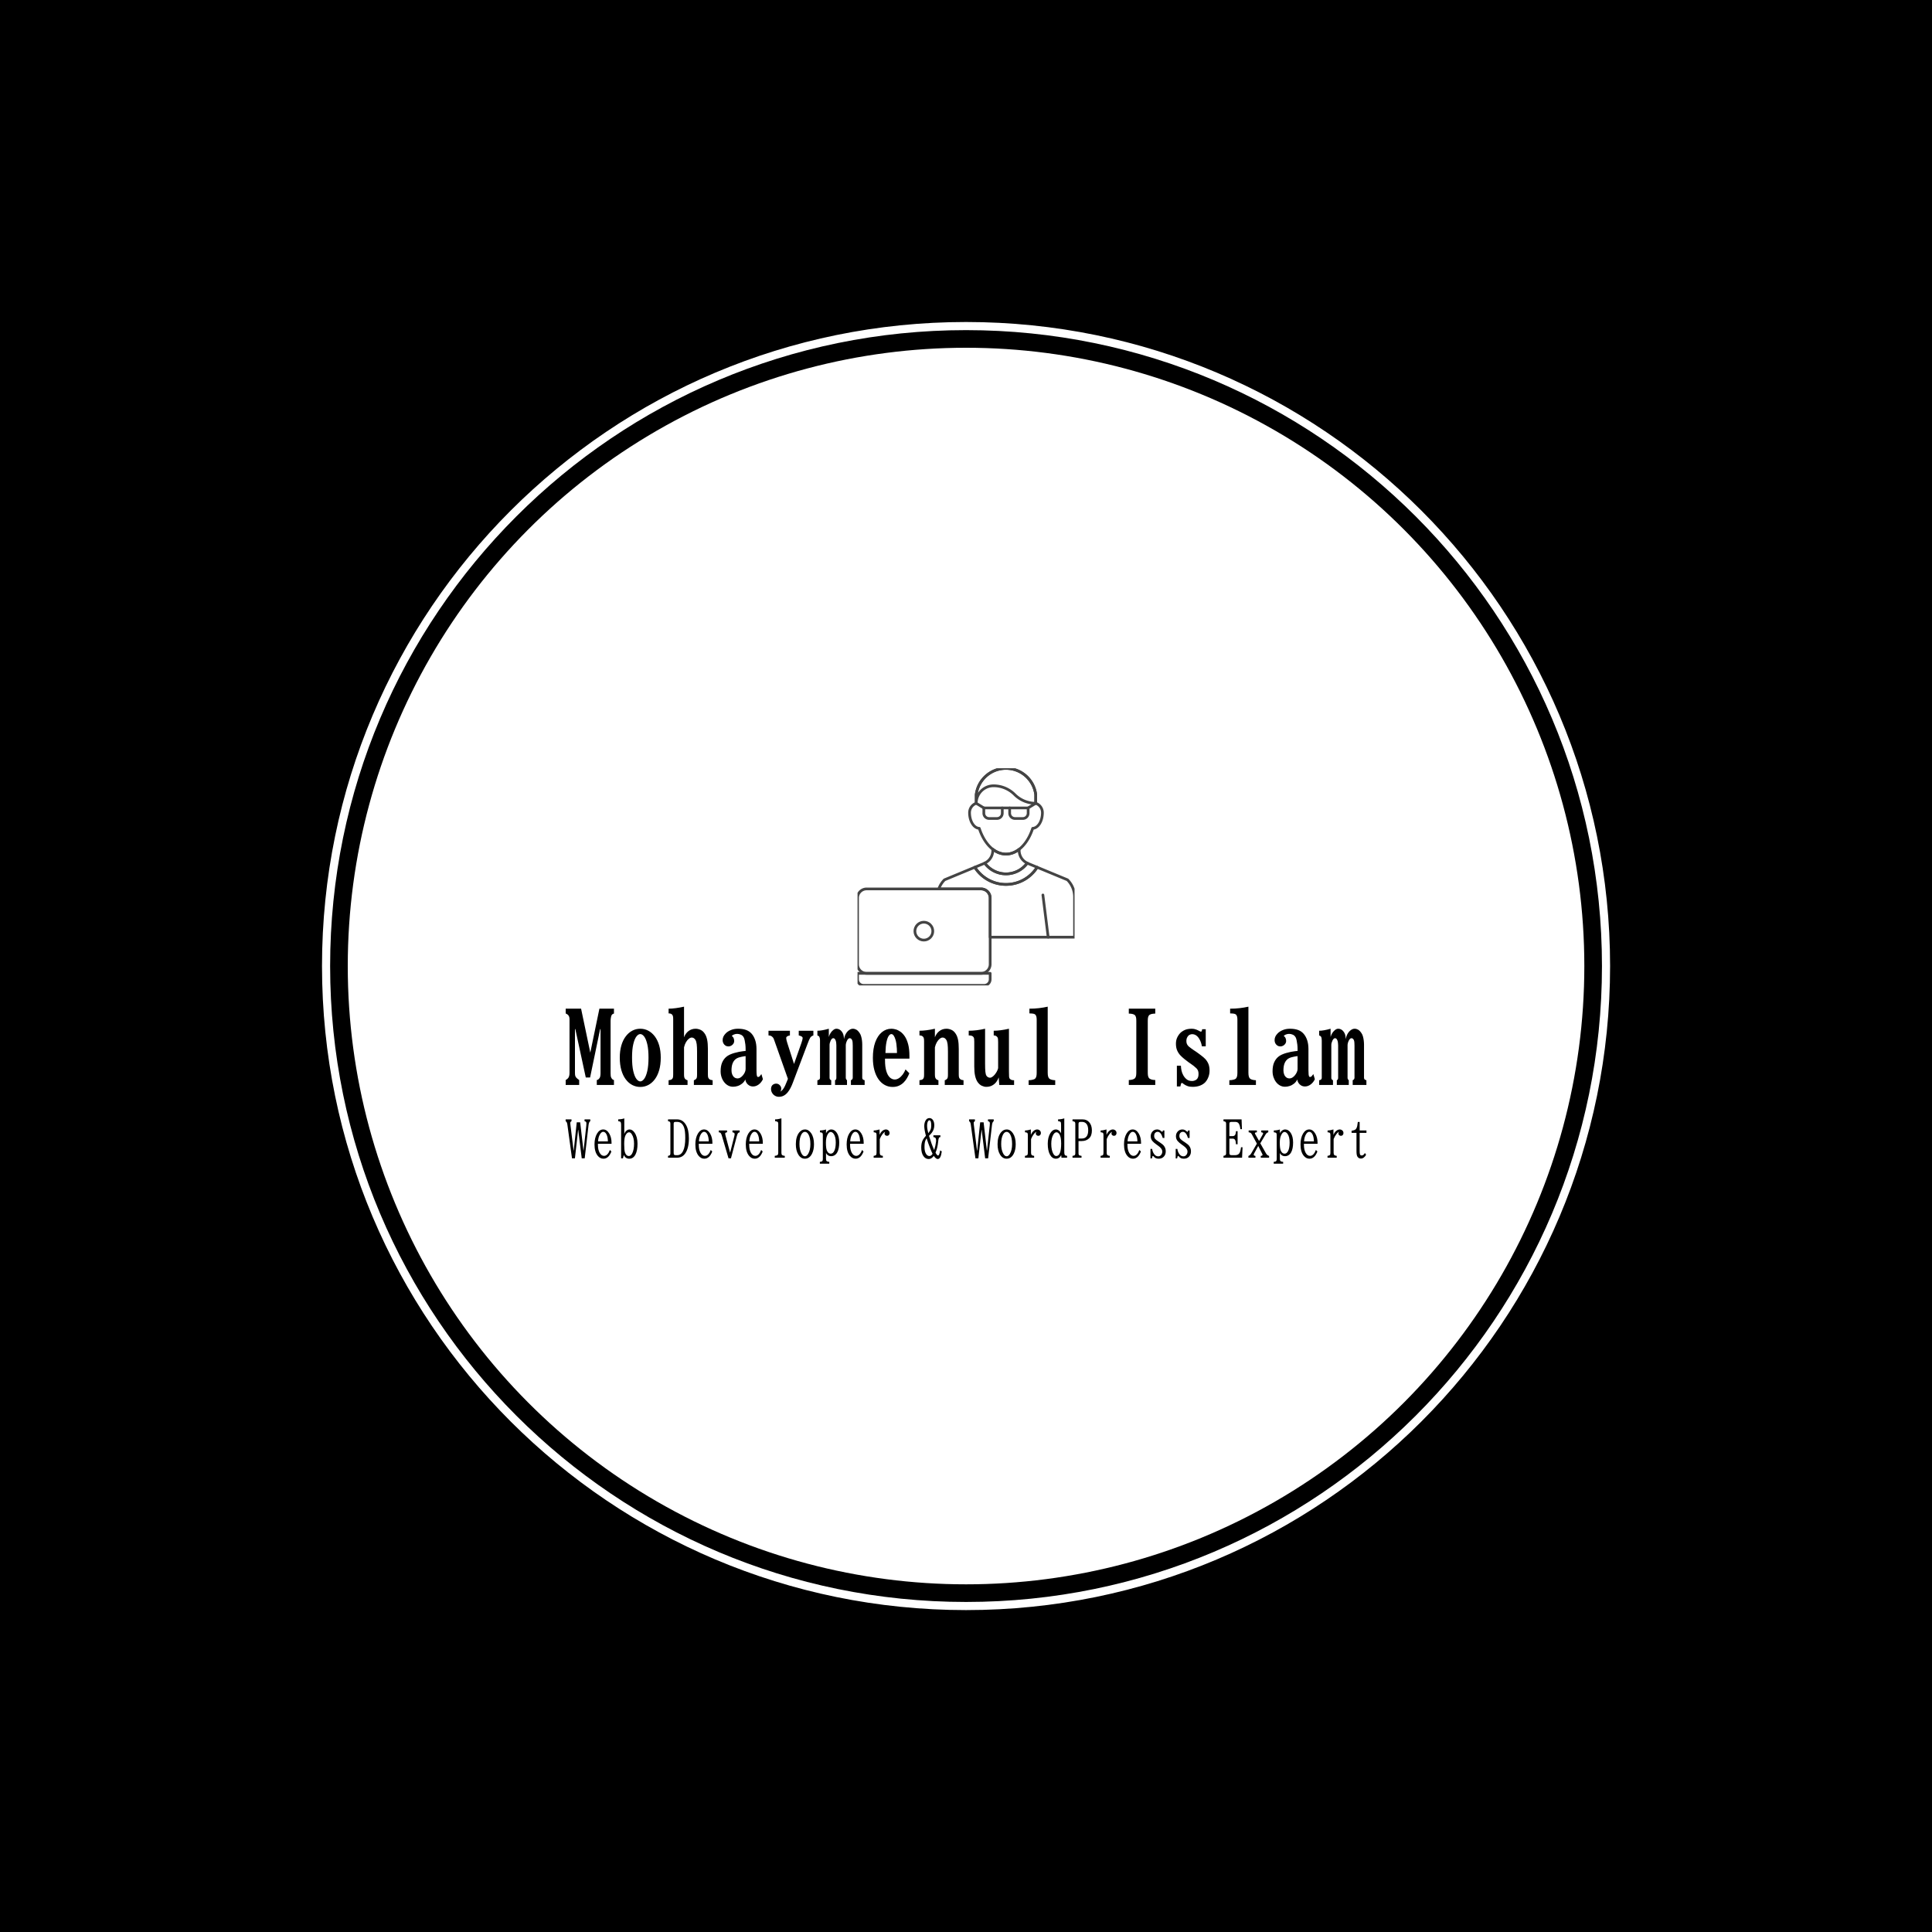 <svg xmlns="http://www.w3.org/2000/svg" version="1.1" xmlns:xlink="http://www.w3.org/1999/xlink" xmlns:svgjs="http://svgjs.dev/svgjs" width="1500" height="1500" viewBox="0 0 1500 1500"><rect width="1500" height="1500" fill="#000000"></rect><g transform="matrix(0.667,0,0,0.667,249.784,249.784)"><svg viewBox="0 0 343 343" data-background-color="#444444" preserveAspectRatio="xMidYMid meet" height="1500" width="1500" xmlns="http://www.w3.org/2000/svg" xmlns:xlink="http://www.w3.org/1999/xlink"><g id="tight-bounds" transform="matrix(1,0,0,1,0.074,0.074)"><svg viewBox="0 0 342.852 342.852" height="342.852" width="342.852"><g><svg></svg></g><g><svg viewBox="0 0 342.852 342.852" height="342.852" width="342.852"><g><path d="M0 171.426c0-94.676 76.75-171.426 171.426-171.426 94.676 0 171.426 76.75 171.426 171.426 0 94.676-76.75 171.426-171.426 171.426-94.676 0-171.426-76.75-171.426-171.426zM171.426 340.688c93.481 0 169.262-75.781 169.262-169.262 0-93.481-75.781-169.262-169.262-169.263-93.481 0-169.262 75.781-169.263 169.263 0 93.481 75.781 169.262 169.263 169.262z" data-fill-palette-color="tertiary" fill="#ffffff" stroke="transparent"></path><ellipse rx="164.569" ry="164.569" cx="171.426" cy="171.426" fill="#ffffff" stroke="transparent" stroke-width="0" fill-opacity="1" data-fill-palette-color="tertiary"></ellipse></g><g transform="matrix(1,0,0,1,64.847,118.814)"><svg viewBox="0 0 213.158 105.223" height="105.223" width="213.158"><g><svg viewBox="0 0 213.158 105.223" height="105.223" width="213.158"><g><svg viewBox="0 0 213.158 105.223" height="105.223" width="213.158"><g transform="matrix(1,0,0,1,0,63.426)"><svg viewBox="0 0 213.158 41.797" height="41.797" width="213.158"><g id="textblocktransform"><svg viewBox="0 0 213.158 41.797" height="41.797" width="213.158" id="textblock"><g><svg viewBox="0 0 213.158 23.989" height="23.989" width="213.158"><g transform="matrix(1,0,0,1,0,0)"><svg width="213.158" viewBox="0.34 -38.99 398.91 44.9" height="23.989" data-palette-color="#444444"><path d="M0.34-35.6L0.34-37.99 8.01-37.99 12.6-16.09 17.14-37.99 24.39-37.99 24.39-35.55Q24.07-35.52 23.71-35.28 23.34-35.03 23.19-34.69L23.19-34.69Q22.97-34.23 22.84-33.41 22.71-32.59 22.71-31.81L22.71-31.81 22.71-5.81Q22.71-5.03 22.78-4.49 22.85-3.96 23.1-3.49L23.1-3.49Q23.41-2.98 23.74-2.73 24.07-2.49 24.39-2.44L24.39-2.44 24.39 0 15.84 0 15.84-2.44Q16.24-2.49 16.55-2.72 16.87-2.95 17.26-3.49L17.26-3.49Q17.48-3.83 17.59-4.47 17.7-5.1 17.7-5.81L17.7-5.81 17.7-27.81 17.5-27.81 12.5-3.71 10.35-3.71 5.15-27.81 4.96-27.81 4.96-6.05Q4.96-5 5.11-4.54 5.27-4.08 5.59-3.66L5.59-3.66Q5.86-3.34 6.26-3.03 6.67-2.71 7.06-2.44L7.06-2.44 7.06 0 0.34 0 0.34-2.44Q0.81-2.69 1.11-2.95 1.42-3.22 1.66-3.54L1.66-3.54Q1.93-3.96 2.09-4.55 2.25-5.15 2.25-6.05L2.25-6.05 2.25-32.69Q2.25-33.37 2.11-33.83 1.98-34.28 1.71-34.64L1.71-34.64Q1.51-34.91 1.14-35.18 0.76-35.45 0.34-35.6L0.34-35.6ZM37.5-28L37.5-28Q39.62-28 41.48-27.03 43.33-26.05 44.74-24.19 46.14-22.34 46.92-19.67 47.7-16.99 47.7-13.6L47.7-13.6Q47.7-10.08 46.92-7.37 46.14-4.66 44.74-2.8 43.33-0.93 41.48 0.04 39.62 1 37.5 1L37.5 1Q35.37 1 33.52 0.04 31.66-0.93 30.26-2.8 28.85-4.66 28.07-7.37 27.29-10.08 27.29-13.6L27.29-13.6Q27.29-16.99 28.07-19.67 28.85-22.34 30.26-24.19 31.66-26.05 33.52-27.03 35.37-28 37.5-28ZM37.5-25.34L37.5-25.34Q36.5-25.34 35.56-24.11 34.62-22.88 34.01-20.29 33.4-17.7 33.4-13.65L33.4-13.65Q33.4-9.52 34.01-6.9 34.62-4.27 35.56-3.02 36.5-1.76 37.5-1.76L37.5-1.76Q38.5-1.76 39.44-3.02 40.38-4.27 40.99-6.9 41.6-9.52 41.6-13.65L41.6-13.65Q41.6-17.7 40.99-20.29 40.38-22.88 39.44-24.11 38.5-25.34 37.5-25.34ZM59.3-38.99L59.3-23.75Q60.05-25.73 61.57-26.87 63.08-28 65.08-28L65.08-28Q66.25-28 67.51-27.45 68.77-26.9 69.7-25.44L69.7-25.44Q70.45-24.29 70.82-22.5 71.19-20.7 71.19-17.94L71.19-17.94 71.19-5.25Q71.19-4.2 71.32-3.77 71.45-3.34 71.8-3L71.8-3Q72.09-2.69 72.55-2.54 73.02-2.39 73.55-2.34L73.55-2.34 73.55 0 64.2 0 64.2-2.34Q64.5-2.42 64.73-2.54 64.96-2.66 65.3-3L65.3-3Q65.6-3.3 65.69-3.77 65.79-4.25 65.79-5.3L65.79-5.3 65.79-16.6Q65.79-18.92 65.61-20.34 65.42-21.75 64.94-22.51L64.94-22.51Q64.2-23.61 63.15-23.61L63.15-23.61Q62.45-23.61 61.68-23 60.91-22.39 60.27-21.3 59.64-20.21 59.3-18.75L59.3-18.75 59.3-5.3Q59.3-4.22 59.44-3.76 59.59-3.3 59.83-3L59.83-3Q60.03-2.78 60.35-2.6 60.66-2.42 61.05-2.34L61.05-2.34 61.05 0 51.61 0 51.61-2.34Q52.17-2.39 52.62-2.53 53.07-2.66 53.39-3L53.39-3Q53.66-3.27 53.78-3.74 53.9-4.2 53.9-5.35L53.9-5.35 53.9-32.91Q53.9-33.89 53.74-34.35 53.58-34.81 53.39-35.01L53.39-35.01Q53.07-35.35 52.66-35.5 52.24-35.64 51.61-35.64L51.61-35.64 51.61-37.99Q53.19-37.99 55.21-38.26 57.22-38.53 59.3-38.99L59.3-38.99ZM86.2-28L86.2-28Q88.44-28 90.13-27.42 91.81-26.83 92.94-25.56L92.94-25.56Q94.08-24.29 94.74-22.35 95.4-20.41 95.4-17.8L95.4-17.8 95.4-7.35Q95.4-5.96 95.49-5.22 95.57-4.49 95.74-4.22 95.92-3.96 96.18-3.96L96.18-3.96Q96.65-3.96 97-4.32 97.36-4.69 97.84-5.4L97.84-5.4 98.6-2.86Q97.84-1.22 96.5-0.23 95.16 0.76 93.69 0.76L93.69 0.76Q92.62 0.76 91.79 0.28 90.96-0.2 90.45-0.99 89.93-1.78 89.84-2.71L89.84-2.71Q89.23-1.46 88.22-0.66 87.22 0.15 86.06 0.52 84.9 0.9 83.73 0.9L83.73 0.9Q82.41 0.9 81.29 0.31 80.17-0.29 79.33-1.35 78.48-2.42 78.01-3.81 77.53-5.2 77.53-6.81L77.53-6.81Q77.53-9.42 78.28-11.15 79.02-12.87 80.34-13.99L80.34-13.99Q81.07-14.62 82.12-15.1 83.17-15.58 84.36-15.92 85.54-16.26 86.66-16.48 87.79-16.7 88.64-16.8L88.64-16.8 89.98-16.94 89.98-17.94Q89.98-19.04 89.85-20.17 89.71-21.29 89.52-22.2 89.32-23.12 89.1-23.56L89.1-23.56Q88.57-24.61 87.65-25.02 86.74-25.44 85.78-25.44L85.78-25.44Q84.95-25.44 84.17-25.13 83.39-24.83 83.1-24.34L83.1-24.34Q83.71-24.02 84-23.33 84.29-22.63 84.29-21.85L84.29-21.85Q84.29-21.14 83.88-20.53 83.46-19.92 82.81-19.56 82.15-19.19 81.44-19.19L81.44-19.19Q80.58-19.19 79.92-19.62 79.26-20.04 78.9-20.75 78.53-21.46 78.53-22.24L78.53-22.24Q78.53-23.27 78.91-24.07 79.29-24.88 80.05-25.66L80.05-25.66Q80.97-26.64 82.59-27.32 84.2-28 86.2-28ZM89.98-14.36L89.2-14.26Q88.1-14.09 86.86-13.75 85.61-13.4 84.83-12.7L84.83-12.7Q83.9-11.87 83.43-10.55 82.95-9.23 82.95-7.2L82.95-7.2Q82.95-6.15 83.29-5.25 83.64-4.35 84.32-3.8 85-3.25 86.05-3.25L86.05-3.25Q86.71-3.25 87.39-3.67 88.08-4.1 88.66-4.81 89.25-5.52 89.62-6.35 89.98-7.18 89.98-7.96L89.98-7.96 89.98-14.36ZM101.38-24.66L101.38-27 112.05-27 112.05-24.66Q111.71-24.63 111.38-24.51 111.05-24.39 110.78-24.24L110.78-24.24Q110.49-24.07 110.34-23.86 110.2-23.66 110.2-23.34L110.2-23.34Q110.2-22.95 110.34-22.34 110.49-21.73 110.73-20.95L110.73-20.95 114.1-10.45 117.79-20.95Q118.06-21.73 118.23-22.38 118.4-23.02 118.4-23.34L118.4-23.34Q118.4-23.61 118.23-23.83 118.06-24.05 117.79-24.19L117.79-24.19Q117.57-24.34 117.19-24.46 116.81-24.58 116.45-24.66L116.45-24.66 116.45-27 123.74-27 123.74-24.66Q122.72-24.34 122.18-23.56L122.18-23.56Q121.89-23.07 121.54-22.28 121.18-21.48 120.74-20.24L120.74-20.24 113.54-1.2Q113.03 0.2 112.37 1.48 111.71 2.76 110.88 3.76 110.05 4.76 108.99 5.33 107.92 5.91 106.58 5.91L106.58 5.91Q105.51 5.91 104.64 5.41 103.77 4.91 103.25 4.08 102.72 3.25 102.65 2.25L102.65 2.25Q102.6 1.76 102.75 1.17 102.9 0.59 103.19 0.24L103.19 0.24Q103.53-0.17 104.08-0.42 104.63-0.66 105.19-0.66L105.19-0.66Q105.97-0.66 106.53-0.28 107.09 0.1 107.41 0.65 107.73 1.2 107.73 1.71L107.73 1.71Q107.73 2.22 107.63 2.61 107.53 3 107.24 3.3L107.24 3.3Q107.92 3.1 108.77 1.92 109.61 0.73 110.59-1.86L110.59-1.86 111.05-3.05 104.38-21.9Q104.14-22.68 103.92-23.13 103.7-23.58 103.29-23.95L103.29-23.95Q102.9-24.32 102.49-24.48 102.09-24.63 101.38-24.66L101.38-24.66ZM131.43-28L131.43-23.9Q131.73-25.02 132.35-25.95 132.97-26.88 133.74-27.44 134.51-28 135.24-28L135.24-28Q136-28 136.62-27.67 137.24-27.34 137.63-26.9L137.63-26.9Q138.27-26.22 138.61-25.28 138.95-24.34 138.98-22.8L138.98-22.8Q139.27-24.44 139.98-25.6 140.69-26.76 141.6-27.38 142.52-28 143.4-28L143.4-28Q144.3-28 145.13-27.54 145.96-27.08 146.79-25.85L146.79-25.85Q147.25-25.2 147.53-24.23 147.81-23.27 147.95-22.19 148.08-21.12 148.08-20.09L148.08-20.09 148.08-3.59Q148.08-3.05 148.38-2.76L148.38-2.76Q148.55-2.59 148.77-2.5 148.99-2.42 149.28-2.34L149.28-2.34 149.28 0 142.44 0 142.44-2.34Q142.98-2.59 143.13-2.86L143.13-2.86Q143.22-3 143.29-3.19 143.35-3.37 143.35-3.59L143.35-3.59 143.35-19.56Q143.35-20.34 143.29-21.15 143.22-21.97 143.03-22.34L143.03-22.34Q142.86-22.75 142.54-23.02 142.22-23.29 141.83-23.29L141.83-23.29Q141.44-23.29 141.09-22.94 140.73-22.58 140.47-22.02 140.2-21.46 140.04-20.86 139.88-20.26 139.88-19.75L139.88-19.75 139.88-3.59Q139.88-3.2 140.03-2.91L140.03-2.91Q140.2-2.56 140.49-2.34L140.49-2.34 140.49 0 134.53 0 134.53-2.34Q134.9-2.49 135.05-2.81L135.05-2.81Q135.19-3.1 135.19-3.59L135.19-3.59 135.19-19.7Q135.19-20.19 135.11-20.96 135.02-21.73 134.83-22.19L134.83-22.19Q134.41-23.29 133.63-23.29L133.63-23.29Q133.26-23.29 132.92-22.94 132.58-22.58 132.34-22.06 132.09-21.53 131.95-20.97 131.8-20.41 131.8-20L131.8-20 131.8-3.59Q131.8-3.08 131.99-2.81L131.99-2.81Q132.21-2.49 132.63-2.34L132.63-2.34 132.63 0 125.74 0 125.74-2.34Q126.11-2.42 126.34-2.5 126.57-2.59 126.75-2.76L126.75-2.76Q127.04-3.05 127.04-3.59L127.04-3.59 127.04-22.09Q127.04-22.78 126.94-23.27 126.84-23.75 126.7-24L126.7-24Q126.53-24.27 126.28-24.41 126.04-24.56 125.74-24.66L125.74-24.66 125.74-27Q127.94-27 131.43-28L131.43-28ZM162.63-28L162.63-28Q163.58-28 164.77-27.67 165.95-27.34 167.15-26.49 168.34-25.63 169.35-24.11 170.35-22.58 170.97-20.21 171.59-17.85 171.59-14.45L171.59-14.45 171.59-13.11 159.43-13.11 159.43-12.3Q159.43-9.03 160.07-6.91 160.7-4.79 161.81-3.75 162.92-2.71 164.29-2.71L164.29-2.71Q165.37-2.71 166.38-3.38 167.39-4.05 168.25-5.19 169.1-6.32 169.64-7.74L169.64-7.74 171.54-5.81Q171.1-4.66 170.42-3.47 169.74-2.27 168.74-1.26 167.73-0.24 166.37 0.38 165 1 163.19 1L163.19 1Q161.09 1 159.3 0.02 157.5-0.95 156.17-2.83 154.84-4.71 154.11-7.4 153.38-10.08 153.38-13.5L153.38-13.5Q153.38-18.04 154.56-21.29 155.75-24.54 157.85-26.27 159.95-28 162.63-28ZM162.58-25.34L162.58-25.34Q161.92-25.34 161.28-24.44 160.63-23.54 160.18-21.47 159.73-19.41 159.63-15.89L159.63-15.89 165.39-15.89Q165.39-16.89 165.32-18.09 165.24-19.29 165.09-20.47 164.93-21.66 164.63-22.61L164.63-22.61Q164.34-23.68 163.8-24.51 163.27-25.34 162.58-25.34ZM184.28-28L184.28-23.75Q185.04-25.73 186.55-26.87 188.07-28 190.07-28L190.07-28Q191.24-28 192.5-27.45 193.76-26.9 194.68-25.44L194.68-25.44Q195.44-24.29 195.81-22.5 196.17-20.7 196.17-17.94L196.17-17.94 196.17-5.25Q196.17-4.2 196.31-3.77 196.44-3.34 196.78-3L196.78-3Q197.08-2.69 197.54-2.54 198-2.39 198.54-2.34L198.54-2.34 198.54 0 189.19 0 189.19-2.34Q189.48-2.42 189.72-2.54 189.95-2.66 190.29-3L190.29-3Q190.58-3.3 190.68-3.77 190.78-4.25 190.78-5.3L190.78-5.3 190.78-16.6Q190.78-18.92 190.6-20.34 190.41-21.75 189.92-22.51L189.92-22.51Q189.19-23.61 188.14-23.61L188.14-23.61Q187.43-23.61 186.66-23 185.9-22.39 185.26-21.3 184.63-20.21 184.28-18.75L184.28-18.75 184.28-5.3Q184.28-4.22 184.43-3.76 184.58-3.3 184.82-3L184.82-3Q185.02-2.78 185.33-2.6 185.65-2.42 186.04-2.34L186.04-2.34 186.04 0 176.59 0 176.59-2.34Q177.16-2.39 177.61-2.53 178.06-2.66 178.38-3L178.38-3Q178.64-3.27 178.77-3.74 178.89-4.2 178.89-5.35L178.89-5.35 178.89-21.9Q178.89-22.88 178.73-23.35 178.57-23.83 178.38-24L178.38-24Q178.06-24.34 177.64-24.5 177.23-24.66 176.59-24.66L176.59-24.66 176.59-27Q178.18-27 180.19-27.26 182.21-27.51 184.28-28L184.28-28ZM209.28-28L209.28-10.6Q209.28-7.91 209.43-6.53 209.57-5.15 209.99-4.54L209.99-4.54Q210.28-4.1 210.77-3.85 211.26-3.59 211.77-3.59L211.77-3.59Q212.21-3.59 212.81-3.98 213.41-4.37 214.01-5.05 214.6-5.74 215.08-6.59 215.56-7.45 215.78-8.35L215.78-8.35 215.78-21.34Q215.78-22.29 215.71-22.95 215.65-23.61 215.24-24L215.24-24Q214.9-24.34 214.52-24.5 214.14-24.66 213.58-24.66L213.58-24.66 213.58-27Q215.12-27 217.08-27.26 219.05-27.51 221.17-28L221.17-28 221.17-6.59Q221.17-4.88 221.23-4.13 221.29-3.37 221.68-3L221.68-3Q222.03-2.66 222.45-2.5 222.88-2.34 223.73-2.34L223.73-2.34 223.73 0 216.34 0 216.07-3.76Q215.7-2.64 214.91-1.55 214.12-0.46 212.86 0.24 211.6 0.95 209.82 0.95L209.82 0.95Q208.84 0.95 207.66 0.42 206.47-0.12 205.52-1.49L205.52-1.49Q204.74-2.66 204.31-4.52 203.89-6.37 203.89-9.11L203.89-9.11 203.89-21.46Q203.89-22.31 203.83-22.97 203.76-23.63 203.37-24L203.37-24Q203.06-24.34 202.56-24.5 202.06-24.66 201.13-24.66L201.13-24.66 201.13-27Q203.06-27 205.13-27.26 207.21-27.51 209.28-28L209.28-28ZM240.48-38.99L240.48-6.1Q240.48-4.86 240.7-4.15 240.92-3.44 241.33-3.1L241.33-3.1Q241.68-2.81 242.41-2.6 243.14-2.39 244.22-2.34L244.22-2.34 244.22 0 230.98 0 230.98-2.34Q232.33-2.39 233.14-2.64 233.96-2.88 234.18-3.1L234.18-3.1Q234.6-3.52 234.79-4.17 234.99-4.83 234.99-6.01L234.99-6.01 234.99-32.5Q234.99-34.25 234.38-34.96L234.38-34.96Q234.08-35.3 233.45-35.46 232.81-35.62 231.37-35.64L231.37-35.64 231.37-37.99Q233.91-37.99 236.16-38.26 238.41-38.53 240.48-38.99L240.48-38.99ZM280.88-35.55L280.88-37.99 294.06-37.99 294.06-35.55Q292.77-35.52 291.96-35.28 291.16-35.03 290.82-34.5L290.82-34.5Q290.52-34.01 290.43-33.41 290.33-32.81 290.33-31.81L290.33-31.81 290.33-6.3Q290.33-5.3 290.43-4.69 290.52-4.08 290.82-3.59L290.82-3.59Q291.5-2.51 294.06-2.44L294.06-2.44 294.06 0 280.88 0 280.88-2.44Q283.44-2.51 284.13-3.59L284.13-3.59Q284.42-4.08 284.52-4.69 284.62-5.3 284.62-6.3L284.62-6.3 284.62-31.81Q284.62-32.81 284.52-33.41 284.42-34.01 284.13-34.5L284.13-34.5Q283.79-35.03 282.98-35.28 282.17-35.52 280.88-35.55L280.88-35.55ZM312.32-28L312.32-28Q313.4-28 314.44-27.6 315.47-27.2 316.01-26.86L316.01-26.86Q316.6-26.54 316.86-26.54L316.86-26.54Q317.01-26.54 317.18-26.81 317.35-27.08 317.43-27.76L317.43-27.76 319.21-27.76 319.21-19.24 317.28-19.24Q317.16-20.12 316.85-21.06 316.55-22 316.01-22.9L316.01-22.9Q315.35-24.05 314.44-24.67 313.52-25.29 312.47-25.29L312.47-25.29Q311.93-25.29 311.37-25.07 310.81-24.85 310.47-24.44L310.47-24.44Q310.03-23.93 309.8-23.34 309.56-22.75 309.56-21.9L309.56-21.9Q309.56-20.92 309.88-20.3 310.2-19.68 310.71-19.19L310.71-19.19Q311.18-18.8 311.93-18.24 312.69-17.68 313.32-17.26L313.32-17.26 314.47-16.5Q314.89-16.21 315.49-15.77 316.08-15.33 316.75-14.83 317.43-14.33 318.01-13.83 318.6-13.33 318.96-12.94L318.96-12.94Q319.94-11.89 320.53-10.51 321.11-9.13 321.11-7.1L321.11-7.1Q321.11-5.4 320.51-3.88 319.92-2.37 318.92-1.29L318.92-1.29Q317.87-0.22 316.27 0.37 314.67 0.95 312.71 0.95L312.71 0.95Q311.18 0.95 310.16 0.57 309.15 0.2 308.37-0.34L308.37-0.34Q307.98-0.66 307.73-0.83 307.49-1 307.27-1L307.27-1Q307.05-1 306.87-0.48 306.68 0.05 306.56 0.76L306.56 0.76 304.83 0.76 304.83-9.59 306.83-9.59Q306.88-8.37 307.14-7.14 307.39-5.91 308.08-4.71L308.08-4.71Q308.71-3.59 309.74-2.77 310.76-1.95 312.47-1.95L312.47-1.95Q313.03-1.95 313.67-2.19 314.3-2.42 314.67-2.76L314.67-2.76Q315.16-3.2 315.39-3.85 315.62-4.49 315.62-5.49L315.62-5.49Q315.62-6.52 315.34-7.17 315.06-7.81 314.57-8.3L314.57-8.3Q314.01-8.86 313.19-9.5 312.37-10.13 311.81-10.5L311.81-10.5 310.66-11.3Q309.59-12.06 308.47-12.99 307.34-13.92 306.56-14.75L306.56-14.75Q305.56-15.82 304.96-17.21 304.36-18.6 304.36-20.56L304.36-20.56Q304.36-22.14 304.91-23.43 305.46-24.71 306.46-25.81L306.46-25.81Q307.37-26.73 308.76-27.37 310.15-28 312.32-28ZM340.47-38.99L340.47-6.1Q340.47-4.86 340.69-4.15 340.91-3.44 341.32-3.1L341.32-3.1Q341.67-2.81 342.4-2.6 343.13-2.39 344.21-2.34L344.21-2.34 344.21 0 330.97 0 330.97-2.34Q332.32-2.39 333.13-2.64 333.95-2.88 334.17-3.1L334.17-3.1Q334.59-3.52 334.78-4.17 334.98-4.83 334.98-6.01L334.98-6.01 334.98-32.5Q334.98-34.25 334.37-34.96L334.37-34.96Q334.07-35.3 333.44-35.46 332.8-35.62 331.36-35.64L331.36-35.64 331.36-37.99Q333.9-37.99 336.15-38.26 338.4-38.53 340.47-38.99L340.47-38.99ZM361.17-28L361.17-28Q363.42-28 365.1-27.42 366.79-26.83 367.91-25.56L367.91-25.56Q369.06-24.29 369.72-22.35 370.38-20.41 370.38-17.8L370.38-17.8 370.38-7.35Q370.38-5.96 370.46-5.22 370.55-4.49 370.72-4.22 370.89-3.96 371.16-3.96L371.16-3.96Q371.62-3.96 371.97-4.32 372.33-4.69 372.82-5.4L372.82-5.4 373.57-2.86Q372.82-1.22 371.47-0.23 370.13 0.76 368.67 0.76L368.67 0.76Q367.59 0.76 366.76 0.28 365.93-0.2 365.42-0.99 364.91-1.78 364.81-2.71L364.81-2.71Q364.2-1.46 363.2-0.66 362.2 0.15 361.04 0.52 359.88 0.9 358.71 0.9L358.71 0.9Q357.39 0.9 356.26 0.31 355.14-0.29 354.3-1.35 353.46-2.42 352.98-3.81 352.5-5.2 352.5-6.81L352.5-6.81Q352.5-9.42 353.25-11.15 353.99-12.87 355.31-13.99L355.31-13.99Q356.04-14.62 357.09-15.1 358.14-15.58 359.33-15.92 360.51-16.26 361.63-16.48 362.76-16.7 363.61-16.8L363.61-16.8 364.96-16.94 364.96-17.94Q364.96-19.04 364.82-20.17 364.69-21.29 364.49-22.2 364.3-23.12 364.08-23.56L364.08-23.56Q363.54-24.61 362.62-25.02 361.71-25.44 360.76-25.44L360.76-25.44Q359.93-25.44 359.14-25.13 358.36-24.83 358.07-24.34L358.07-24.34Q358.68-24.02 358.97-23.33 359.27-22.63 359.27-21.85L359.27-21.85Q359.27-21.14 358.85-20.53 358.44-19.92 357.78-19.56 357.12-19.19 356.41-19.19L356.41-19.19Q355.56-19.19 354.9-19.62 354.24-20.04 353.87-20.75 353.51-21.46 353.51-22.24L353.51-22.24Q353.51-23.27 353.88-24.07 354.26-24.88 355.02-25.66L355.02-25.66Q355.95-26.64 357.56-27.32 359.17-28 361.17-28ZM364.96-14.36L364.17-14.26Q363.08-14.09 361.83-13.75 360.59-13.4 359.8-12.7L359.8-12.7Q358.88-11.87 358.4-10.55 357.92-9.23 357.92-7.2L357.92-7.2Q357.92-6.15 358.27-5.25 358.61-4.35 359.29-3.8 359.97-3.25 361.02-3.25L361.02-3.25Q361.68-3.25 362.37-3.67 363.05-4.1 363.64-4.81 364.22-5.52 364.59-6.35 364.96-7.18 364.96-7.96L364.96-7.96 364.96-14.36ZM381.41-28L381.41-23.9Q381.7-25.02 382.32-25.95 382.95-26.88 383.71-27.44 384.48-28 385.22-28L385.22-28Q385.97-28 386.6-27.67 387.22-27.34 387.61-26.9L387.61-26.9Q388.24-26.22 388.59-25.28 388.93-24.34 388.95-22.8L388.95-22.8Q389.24-24.44 389.95-25.6 390.66-26.76 391.58-27.38 392.49-28 393.37-28L393.37-28Q394.27-28 395.1-27.54 395.93-27.08 396.76-25.85L396.76-25.85Q397.23-25.2 397.51-24.23 397.79-23.27 397.92-22.19 398.06-21.12 398.06-20.09L398.06-20.09 398.06-3.59Q398.06-3.05 398.35-2.76L398.35-2.76Q398.52-2.59 398.74-2.5 398.96-2.42 399.25-2.34L399.25-2.34 399.25 0 392.42 0 392.42-2.34Q392.96-2.59 393.1-2.86L393.1-2.86Q393.2-3 393.26-3.19 393.32-3.37 393.32-3.59L393.32-3.59 393.32-19.56Q393.32-20.34 393.26-21.15 393.2-21.97 393-22.34L393-22.34Q392.83-22.75 392.52-23.02 392.2-23.29 391.81-23.29L391.81-23.29Q391.42-23.29 391.06-22.94 390.71-22.58 390.44-22.02 390.17-21.46 390.01-20.86 389.86-20.26 389.86-19.75L389.86-19.75 389.86-3.59Q389.86-3.2 390-2.91L390-2.91Q390.17-2.56 390.47-2.34L390.47-2.34 390.47 0 384.51 0 384.51-2.34Q384.87-2.49 385.02-2.81L385.02-2.81Q385.17-3.1 385.17-3.59L385.17-3.59 385.17-19.7Q385.17-20.19 385.08-20.96 385-21.73 384.8-22.19L384.8-22.19Q384.39-23.29 383.61-23.29L383.61-23.29Q383.24-23.29 382.9-22.94 382.56-22.58 382.31-22.06 382.07-21.53 381.92-20.97 381.77-20.41 381.77-20L381.77-20 381.77-3.59Q381.77-3.08 381.97-2.81L381.97-2.81Q382.19-2.49 382.6-2.34L382.6-2.34 382.6 0 375.72 0 375.72-2.34Q376.09-2.42 376.32-2.5 376.55-2.59 376.72-2.76L376.72-2.76Q377.01-3.05 377.01-3.59L377.01-3.59 377.01-22.09Q377.01-22.78 376.92-23.27 376.82-23.75 376.67-24L376.67-24Q376.5-24.27 376.26-24.41 376.01-24.56 375.72-24.66L375.72-24.66 375.72-27Q377.92-27 381.41-28L381.41-28Z" opacity="1" transform="matrix(1,0,0,1,0,0)" fill="#000000" class="wordmark-text-0" data-fill-palette-color="quaternary" id="text-0"></path></svg></g></svg></g><g transform="matrix(1,0,0,1,0,29.652)"><svg viewBox="0 0 213.158 12.145" height="12.145" width="213.158"><g transform="matrix(1,0,0,1,0,0)"><svg width="213.158" viewBox="0.24 -39.28 794 45.24" height="12.145" data-palette-color="#444444"><path d="M0.24-36.18L0.24-37.99 6.05-37.99 6.05-36.18Q4.83-35.55 4.83-34.52L4.83-34.52Q4.83-33.74 5-32.45L5-32.45 8.11-7.1 8.3-7.1 11.25-35.08 14.65-35.08 17.9-7.1 18.04-7.1 20.75-32.08Q20.85-33.08 20.85-34.2L20.85-34.2Q20.85-35.94 18.99-36.18L18.99-36.18 18.99-37.99 24.68-37.99 24.68-36.23Q23.32-35.5 22.95-32.3L22.95-32.3 19.14 0.61 16.19 0.61 12.74-27.59 12.6-27.59 9.45 0.61 6.54 0.61 1.95-32.89Q1.56-35.62 0.24-36.18L0.24-36.18ZM45.75-13.77L32.25-13.77 32.25-12.82Q32.25-7.86 33.98-4.83L33.98-4.83Q35.69-1.81 38.31-1.81L38.31-1.81Q41.89-1.81 44.12-7.67L44.12-7.67 45.61-6.15Q42.9 1 37.72 1L37.72 1Q34.45 1 32.08-1.88L32.08-1.88Q28.86-5.83 28.86-13.16L28.86-13.16Q28.86-19.65 31.37-23.9L31.37-23.9Q33.84-28 37.48-28L37.48-28Q41.11-28 43.55-23.83L43.55-23.83Q45.75-20.02 45.75-14.77L45.75-14.77 45.75-13.77ZM32.4-16.16L42.16-16.16Q42.04-20.48 40.8-23.02L40.8-23.02Q39.53-25.66 37.5-25.66L37.5-25.66Q35.72-25.66 34.23-23.1L34.23-23.1Q32.57-20.31 32.4-16.16L32.4-16.16ZM57.03 0.61L55.25 0.61 55.25-32.64Q55.25-34.57 54.69-35.35L54.69-35.35Q54.2-36.04 52.39-36.21L52.39-36.21 52.39-38.01Q56.05-38.11 58.4-39.01L58.4-39.01 58.4-23.34Q59.03-25.59 60.64-26.88L60.64-26.88Q62.04-28 63.62-28L63.62-28Q66.43-28 68.6-24.83L68.6-24.83Q71.51-20.61 71.51-13.82L71.51-13.82Q71.51-7.06 69.48-3.15L69.48-3.15Q67.33 1 63.35 1L63.35 1Q59.5 1 57.98-2.71L57.98-2.71 57.03 0.61ZM63.16-25.2L63.16-25.2Q61.04-25.2 59.5-22.02L59.5-22.02Q58.3-19.53 58.3-13.65L58.3-13.65Q58.3-7.42 59.06-5.2L59.06-5.2Q60.25-1.66 62.99-1.66L62.99-1.66Q64.89-1.66 66.26-4.32L66.26-4.32Q68.07-7.81 68.07-13.89L68.07-13.89Q68.07-19.8 65.84-23.24L65.84-23.24Q64.6-25.2 63.16-25.2ZM101.76-36.18L101.76-37.99 110.74-37.99Q116.36-37.99 119.58-32.52L119.58-32.52Q122.44-27.66 122.44-19.07L122.44-19.07Q122.44-9.4 118.77-4.17L118.77-4.17Q115.84 0 110.74 0L110.74 0 101.76 0 101.76-1.81Q103.05-2 103.61-2.54L103.61-2.54Q104.1-3.05 104.1-4.3L104.1-4.3 104.1-33.79Q104.1-35.08 103.54-35.6L103.54-35.6Q103.08-36.04 101.76-36.18L101.76-36.18ZM107.35-33.54L107.35-33.54 107.35-4.76Q107.35-3.44 107.79-2.95L107.79-2.95Q108.2-2.49 109.55-2.49L109.55-2.49 110.89-2.49Q114.67-2.49 116.75-6.79L116.75-6.79Q118.85-11.13 118.85-19.46L118.85-19.46Q118.85-26.46 117.72-29.76L117.72-29.76Q115.77-35.5 110.74-35.5L110.74-35.5 109.25-35.5Q108.15-35.5 107.74-35.08L107.74-35.08Q107.35-34.69 107.35-33.54ZM145.75-13.77L132.25-13.77 132.25-12.82Q132.25-7.86 133.98-4.83L133.98-4.83Q135.69-1.81 138.31-1.81L138.31-1.81Q141.89-1.81 144.12-7.67L144.12-7.67 145.61-6.15Q142.9 1 137.72 1L137.72 1Q134.45 1 132.08-1.88L132.08-1.88Q128.86-5.83 128.86-13.16L128.86-13.16Q128.86-19.65 131.37-23.9L131.37-23.9Q133.84-28 137.48-28L137.48-28Q141.11-28 143.55-23.83L143.55-23.83Q145.75-20.02 145.75-14.77L145.75-14.77 145.75-13.77ZM132.4-16.16L142.16-16.16Q142.04-20.48 140.8-23.02L140.8-23.02Q139.53-25.66 137.5-25.66L137.5-25.66Q135.72-25.66 134.23-23.1L134.23-23.1Q132.57-20.31 132.4-16.16L132.4-16.16ZM152.1-25.2L152.1-27 160.3-27 160.3-25.2Q158.4-24.98 158.4-23.83L158.4-23.83Q158.4-23.36 158.74-22.05L158.74-22.05 163.31-4.96 167.46-21.24Q167.8-22.61 167.8-23.56L167.8-23.56Q167.8-24.83 165.65-25.2L165.65-25.2 165.65-27 172.8-27 172.8-25.2Q171.56-24.95 171.09-24.29L171.09-24.29Q170.53-23.51 169.9-21.14L169.9-21.14 164.16 0.61 161.74 0.61 155.1-21.95Q154.64-23.56 154.05-24.29L154.05-24.29Q153.44-25.1 152.1-25.2L152.1-25.2ZM195.75-13.77L182.25-13.77 182.25-12.82Q182.25-7.86 183.98-4.83L183.98-4.83Q185.69-1.81 188.31-1.81L188.31-1.81Q191.89-1.81 194.12-7.67L194.12-7.67 195.61-6.15Q192.9 1 187.72 1L187.72 1Q184.45 1 182.08-1.88L182.08-1.88Q178.86-5.83 178.86-13.16L178.86-13.16Q178.86-19.65 181.37-23.9L181.37-23.9Q183.84-28 187.48-28L187.48-28Q191.11-28 193.55-23.83L193.55-23.83Q195.75-20.02 195.75-14.77L195.75-14.77 195.75-13.77ZM182.4-16.16L192.16-16.16Q192.04-20.48 190.8-23.02L190.8-23.02Q189.53-25.66 187.5-25.66L187.5-25.66Q185.72-25.66 184.23-23.1L184.23-23.1Q182.57-20.31 182.4-16.16L182.4-16.16ZM217.53 0L207.59 0 207.59-1.81Q209.67-2.1 210.28-2.59L210.28-2.59Q211.04-3.22 211.04-4.81L211.04-4.81 211.04-33.67Q211.04-35.03 210.42-35.5L210.42-35.5Q209.77-36.04 207.93-36.21L207.93-36.21 207.93-38.01Q210.91-38.01 214.18-39.01L214.18-39.01 214.18-4.81Q214.18-3.2 214.89-2.59L214.89-2.59Q215.58-2.03 217.53-1.81L217.53-1.81 217.53 0ZM237.52-28L237.52-28Q241.16-28 243.68-24.29L243.68-24.29Q246.48-20.14 246.48-13.4L246.48-13.4Q246.48-7.93 244.63-4.15L244.63-4.15Q242.11 1 237.45 1L237.45 1Q233.42 1 230.91-3.13L230.91-3.13Q228.49-7.08 228.49-13.4L228.49-13.4Q228.49-20.95 231.91-25.12L231.91-25.12Q234.28-28 237.52-28ZM237.48-25.61L237.48-25.61Q235.4-25.61 233.94-22.97L233.94-22.97Q232.08-19.65 232.08-13.55L232.08-13.55Q232.08-8.08 233.89-4.49L233.89-4.49Q235.45-1.39 237.5-1.39L237.5-1.39Q239.28-1.39 240.77-3.91L240.77-3.91Q242.9-7.54 242.9-13.5L242.9-13.5Q242.9-19.87 240.92-23.19L240.92-23.19Q239.48-25.61 237.48-25.61ZM261.65 5.96L252.29 5.96 252.29 4.15Q254.08 4.03 254.71 3.34L254.71 3.34Q255.25 2.76 255.25 1.2L255.25 1.2 255.25-22.66Q255.25-24.07 254.64-24.61L254.64-24.61Q254.15-25.02 252.39-25.2L252.39-25.2 252.39-27Q256.08-27.1 258.4-28L258.4-28 258.4-24.1Q259.06-25.83 260.67-26.98L260.67-26.98Q262.11-28 263.65-28L263.65-28Q266.94-28 269.19-24.54L269.19-24.54Q271.51-20.95 271.51-15.04L271.51-15.04Q271.51-8.96 269.63-5.44L269.63-5.44Q267.5-1.49 263.35-1.49L263.35-1.49Q261.08-1.49 259.47-3.1L259.47-3.1Q258.81-3.78 258.4-4.74L258.4-4.74 258.4 1.2Q258.4 2.76 259.03 3.34L259.03 3.34Q259.67 3.93 261.65 4.15L261.65 4.15 261.65 5.96ZM262.96-25.51L262.96-25.51Q261.52-25.51 260.18-23.32L260.18-23.32Q258.3-20.31 258.3-14.92L258.3-14.92Q258.3-9.55 259.2-7.25L259.2-7.25Q260.5-3.98 263.06-3.98L263.06-3.98Q265.23-3.98 266.55-6.62L266.55-6.62Q268.07-9.59 268.07-15.11L268.07-15.11Q268.07-20.75 265.97-23.66L265.97-23.66Q264.6-25.51 262.96-25.51ZM295.75-13.77L282.25-13.77 282.25-12.82Q282.25-7.86 283.98-4.83L283.98-4.83Q285.69-1.81 288.31-1.81L288.31-1.81Q291.89-1.81 294.12-7.67L294.12-7.67 295.61-6.15Q292.9 1 287.72 1L287.72 1Q284.45 1 282.08-1.88L282.08-1.88Q278.86-5.83 278.86-13.16L278.86-13.16Q278.86-19.65 281.37-23.9L281.37-23.9Q283.84-28 287.48-28L287.48-28Q291.11-28 293.55-23.83L293.55-23.83Q295.75-20.02 295.75-14.77L295.75-14.77 295.75-13.77ZM282.4-16.16L292.16-16.16Q292.04-20.48 290.8-23.02L290.8-23.02Q289.53-25.66 287.5-25.66L287.5-25.66Q285.72-25.66 284.23-23.1L284.23-23.1Q282.57-20.31 282.4-16.16L282.4-16.16ZM314.75 0L305.64 0 305.64-1.81Q307.35-2.03 307.93-2.59L307.93-2.59Q308.5-3.15 308.5-4.81L308.5-4.81 308.5-22.66Q308.5-24.12 307.89-24.66L307.89-24.66Q307.37-25.1 305.69-25.2L305.69-25.2 305.69-27Q308.3-27 311.5-28L311.5-28 311.5-22.61Q312.6-25.17 314.16-26.49L314.16-26.49Q315.94-28 317.82-28L317.82-28Q318.82-28 319.68-27.49L319.68-27.49Q321.44-26.44 321.44-24.49L321.44-24.49Q321.44-23.68 321.09-23.02L321.09-23.02Q320.41-21.7 318.87-21.7L318.87-21.7Q318.02-21.7 317.36-22.19L317.36-22.19Q316.41-22.9 316.41-24.05L316.41-24.05Q316.41-24.83 317.04-25.61L317.04-25.61Q315.8-25.15 314.55-23.56L314.55-23.56Q312.77-21.24 311.69-18.46L311.69-18.46 311.69-4.81Q311.69-3.27 312.4-2.59L312.4-2.59Q312.96-2.03 314.75-1.81L314.75-1.81 314.75 0ZM364.87-22.19L371.8-22.19 371.8-20.48Q370.65-20.34 370.31-19.6L370.31-19.6Q369.85-18.65 369.56-15.65L369.56-15.65Q368.97-9.59 366.97-5L366.97-5Q368.51-2.17 369.46-2.17L369.46-2.17Q370.83-2.17 371.56-7.25L371.56-7.25 373.17-6.25Q372.22 1.32 369.14 1.32L369.14 1.32Q367.41 1.32 365.26-1.78L365.26-1.78Q362.99 1.32 360.21 1.32L360.21 1.32Q356.96 1.32 354.93-1.66L354.93-1.66Q352.81-4.79 352.81-10.18L352.81-10.18Q352.81-14.6 354.42-17.65L354.42-17.65Q355.42-19.51 357.45-21.75L357.45-21.75Q355.81-27.98 355.81-31.27L355.81-31.27Q355.81-34.03 356.74-36.13L356.74-36.13Q358.15-39.28 360.91-39.28L360.91-39.28Q362.99-39.28 364.31-37.48L364.31-37.48Q365.75-35.5 365.75-32.2L365.75-32.2Q365.75-28.15 363.48-25L363.48-25Q362.48-23.61 360.5-21.7L360.5-21.7Q363.13-13.04 365.65-7.59L365.65-7.59Q366.97-11.6 367.48-15.84L367.48-15.84Q367.55-16.5 367.55-17.04L367.55-17.04Q367.55-18.9 366.94-19.56L366.94-19.56Q366.21-20.34 364.87-20.48L364.87-20.48 364.87-22.19ZM358.15-19.24L358.15-19.24Q356.74-17.19 356.32-14.65L356.32-14.65Q356.05-12.99 356.05-10.45L356.05-10.45Q356.05-6.84 357.2-4.49L357.2-4.49Q358.59-1.64 360.94-1.64L360.94-1.64Q362.72-1.64 364.06-3.88L364.06-3.88Q363.96-4.1 363.79-4.44L363.79-4.44Q363.06-5.83 361.87-8.86L361.87-8.86Q359.74-14.16 358.15-19.24ZM359.81-24.29L359.81-24.29Q361.3-26.34 361.89-27.44L361.89-27.44Q362.74-29.08 362.74-32.13L362.74-32.13Q362.74-37.08 360.89-37.08L360.89-37.08Q360.06-37.08 359.45-35.96L359.45-35.96Q358.62-34.4 358.62-31.54L358.62-31.54Q358.62-28.66 359.81-24.29ZM400.24-36.18L400.24-37.99 406.05-37.99 406.05-36.18Q404.83-35.55 404.83-34.52L404.83-34.52Q404.83-33.74 405-32.45L405-32.45 408.11-7.1 408.3-7.1 411.25-35.08 414.65-35.08 417.9-7.1 418.04-7.1 420.75-32.08Q420.85-33.08 420.85-34.2L420.85-34.2Q420.85-35.94 418.99-36.18L418.99-36.18 418.99-37.99 424.68-37.99 424.68-36.23Q423.32-35.5 422.95-32.3L422.95-32.3 419.14 0.61 416.19 0.61 412.74-27.59 412.6-27.59 409.45 0.61 406.54 0.61 401.95-32.89Q401.56-35.62 400.24-36.18L400.24-36.18ZM437.52-28L437.52-28Q441.16-28 443.68-24.29L443.68-24.29Q446.48-20.14 446.48-13.4L446.48-13.4Q446.48-7.93 444.63-4.15L444.63-4.15Q442.11 1 437.45 1L437.45 1Q433.42 1 430.91-3.13L430.91-3.13Q428.49-7.08 428.49-13.4L428.49-13.4Q428.49-20.95 431.91-25.12L431.91-25.12Q434.28-28 437.52-28ZM437.48-25.61L437.48-25.61Q435.4-25.61 433.94-22.97L433.94-22.97Q432.08-19.65 432.08-13.55L432.08-13.55Q432.08-8.08 433.89-4.49L433.89-4.49Q435.45-1.39 437.5-1.39L437.5-1.39Q439.28-1.39 440.77-3.91L440.77-3.91Q442.9-7.54 442.9-13.5L442.9-13.5Q442.9-19.87 440.92-23.19L440.92-23.19Q439.48-25.61 437.48-25.61ZM464.75 0L455.64 0 455.64-1.81Q457.35-2.03 457.93-2.59L457.93-2.59Q458.5-3.15 458.5-4.81L458.5-4.81 458.5-22.66Q458.5-24.12 457.89-24.66L457.89-24.66Q457.37-25.1 455.69-25.2L455.69-25.2 455.69-27Q458.3-27 461.5-28L461.5-28 461.5-22.61Q462.6-25.17 464.16-26.49L464.16-26.49Q465.94-28 467.82-28L467.82-28Q468.82-28 469.68-27.49L469.68-27.49Q471.44-26.44 471.44-24.49L471.44-24.49Q471.44-23.68 471.09-23.02L471.09-23.02Q470.41-21.7 468.87-21.7L468.87-21.7Q468.02-21.7 467.36-22.19L467.36-22.19Q466.41-22.9 466.41-24.05L466.41-24.05Q466.41-24.83 467.04-25.61L467.04-25.61Q465.8-25.15 464.55-23.56L464.55-23.56Q462.77-21.24 461.69-18.46L461.69-18.46 461.69-4.81Q461.69-3.27 462.4-2.59L462.4-2.59Q462.96-2.03 464.75-1.81L464.75-1.81 464.75 0ZM497.41 0L491.85 0 491.6-2.54Q489.79 1 486.33 1L486.33 1Q482.57 1 480.37-3.15L480.37-3.15Q478.25-7.15 478.25-13.84L478.25-13.84Q478.25-20.31 480.91-24.46L480.91-24.46Q483.2-28 486.25-28L486.25-28Q488.21-28 489.84-26.46L489.84-26.46Q490.82-25.54 491.46-24.15L491.46-24.15 491.46-32.64Q491.46-34.86 490.99-35.4L490.99-35.4Q490.48-36.04 488.5-36.21L488.5-36.21 488.5-38.01Q491.65-38.01 494.65-39.01L494.65-39.01 494.65-5.25Q494.65-3.52 495.14-2.76L495.14-2.76Q495.68-1.95 497.41-1.81L497.41-1.81 497.41 0ZM486.91-25.2L486.91-25.2Q485.18-25.2 483.76-22.83L483.76-22.83Q481.74-19.48 481.74-13.84L481.74-13.84Q481.74-7.52 483.72-3.98L483.72-3.98Q485.01-1.66 486.65-1.66L486.65-1.66Q491.55-1.66 491.55-14.04L491.55-14.04Q491.55-20.65 489.77-23.27L489.77-23.27Q488.43-25.2 486.91-25.2ZM502.81-36.18L502.81-37.99 512.7-37.99Q516.82-37.99 519.26-35.28L519.26-35.28Q522.02-32.23 522.02-27.03L522.02-27.03Q522.02-21.8 519.26-19.21L519.26-19.21Q516.41-16.5 511.96-16.5L511.96-16.5 508.76-16.5 508.76-4.25Q508.76-2.98 509.35-2.49L509.35-2.49Q509.94-2.03 511.74-1.81L511.74-1.81 511.74 0 502.81 0 502.81-1.81Q504.44-2 505-2.49L505-2.49Q505.57-2.98 505.57-4.25L505.57-4.25 505.57-33.74Q505.57-35.01 505-35.5L505-35.5Q504.42-36.01 502.81-36.18L502.81-36.18ZM508.76-33.35L508.76-18.99 511.91-18.99Q518.36-18.99 518.36-27.17L518.36-27.17Q518.36-31.42 516.67-33.5L516.67-33.5Q515.04-35.5 512.3-35.5L512.3-35.5 510.86-35.5Q509.59-35.5 509.16-35.03L509.16-35.03Q508.76-34.64 508.76-33.35L508.76-33.35ZM539.75 0L530.64 0 530.64-1.81Q532.35-2.03 532.93-2.59L532.93-2.59Q533.5-3.15 533.5-4.81L533.5-4.81 533.5-22.66Q533.5-24.12 532.89-24.66L532.89-24.66Q532.37-25.1 530.69-25.2L530.69-25.2 530.69-27Q533.3-27 536.5-28L536.5-28 536.5-22.61Q537.6-25.17 539.16-26.49L539.16-26.49Q540.94-28 542.82-28L542.82-28Q543.82-28 544.68-27.49L544.68-27.49Q546.44-26.44 546.44-24.49L546.44-24.49Q546.44-23.68 546.09-23.02L546.09-23.02Q545.41-21.7 543.87-21.7L543.87-21.7Q543.02-21.7 542.36-22.19L542.36-22.19Q541.41-22.9 541.41-24.05L541.41-24.05Q541.41-24.83 542.04-25.61L542.04-25.61Q540.8-25.15 539.55-23.56L539.55-23.56Q537.77-21.24 536.69-18.46L536.69-18.46 536.69-4.81Q536.69-3.27 537.4-2.59L537.4-2.59Q537.96-2.03 539.75-1.81L539.75-1.81 539.75 0ZM570.75-13.77L557.25-13.77 557.25-12.82Q557.25-7.86 558.98-4.83L558.98-4.83Q560.69-1.81 563.31-1.81L563.31-1.81Q566.89-1.81 569.12-7.67L569.12-7.67 570.61-6.15Q567.9 1 562.72 1L562.72 1Q559.45 1 557.08-1.88L557.08-1.88Q553.86-5.83 553.86-13.16L553.86-13.16Q553.86-19.65 556.37-23.9L556.37-23.9Q558.84-28 562.48-28L562.48-28Q566.11-28 568.55-23.83L568.55-23.83Q570.75-20.02 570.75-14.77L570.75-14.77 570.75-13.77ZM557.4-16.16L567.16-16.16Q567.04-20.48 565.8-23.02L565.8-23.02Q564.53-25.66 562.5-25.66L562.5-25.66Q560.72-25.66 559.23-23.1L559.23-23.1Q557.57-20.31 557.4-16.16L557.4-16.16ZM580.1 0.71L580.1-8.74 581.76-8.74Q582.08-5.96 583.64-3.71L583.64-3.71Q585.28-1.34 587.77-1.34L587.77-1.34Q589.65-1.34 590.82-2.95L590.82-2.95Q591.8-4.27 591.8-6.08L591.8-6.08Q591.8-9.01 587.74-11.84L587.74-11.84 586.4-12.79Q583.35-14.94 582.06-16.5L582.06-16.5Q580.35-18.48 580.35-21.29L580.35-21.29Q580.35-23.68 581.71-25.49L581.71-25.49Q583.59-28 586.79-28L586.79-28Q589.04-28 591.14-26L591.14-26Q591.5-25.66 591.77-25.66L591.77-25.66Q592.24-25.66 592.41-27L592.41-27 593.9-27 593.9-19.56 592.29-19.56Q590.41-25.66 587.23-25.66L587.23-25.66Q585.64-25.66 584.55-24.34L584.55-24.34Q583.74-23.36 583.74-21.66L583.74-21.66Q583.74-19.8 584.81-18.58L584.81-18.58Q585.67-17.58 587.84-16.16L587.84-16.16 589.31-15.21Q592.31-13.23 593.43-11.79L593.43-11.79Q595.24-9.45 595.24-6.27L595.24-6.27Q595.24-2.88 593.09-0.81L593.09-0.81Q591.21 1 588.21 1L588.21 1Q585.08 1 583.57-0.9L583.57-0.9Q582.89-1.76 582.5-1.76L582.5-1.76Q581.93-1.76 581.49 0.71L581.49 0.71 580.1 0.71ZM605.1 0.71L605.1-8.74 606.76-8.74Q607.08-5.96 608.64-3.71L608.64-3.71Q610.28-1.34 612.77-1.34L612.77-1.34Q614.65-1.34 615.82-2.95L615.82-2.95Q616.8-4.27 616.8-6.08L616.8-6.08Q616.8-9.01 612.74-11.84L612.74-11.84 611.4-12.79Q608.35-14.94 607.06-16.5L607.06-16.5Q605.35-18.48 605.35-21.29L605.35-21.29Q605.35-23.68 606.71-25.49L606.71-25.49Q608.59-28 611.79-28L611.79-28Q614.04-28 616.14-26L616.14-26Q616.5-25.66 616.77-25.66L616.77-25.66Q617.24-25.66 617.41-27L617.41-27 618.9-27 618.9-19.56 617.29-19.56Q615.41-25.66 612.23-25.66L612.23-25.66Q610.64-25.66 609.55-24.34L609.55-24.34Q608.74-23.36 608.74-21.66L608.74-21.66Q608.74-19.8 609.81-18.58L609.81-18.58Q610.67-17.58 612.84-16.16L612.84-16.16 614.31-15.21Q617.31-13.23 618.43-11.79L618.43-11.79Q620.24-9.45 620.24-6.27L620.24-6.27Q620.24-2.88 618.09-0.81L618.09-0.81Q616.21 1 613.21 1L613.21 1Q610.08 1 608.57-0.9L608.57-0.9Q607.89-1.76 607.5-1.76L607.5-1.76Q606.93-1.76 606.49 0.71L606.49 0.71 605.1 0.71ZM652.49-36.18L652.49-37.99 670.43-37.99 670.78-28.3 669.24-28.3Q668.82-32.06 667.63-33.86L667.63-33.86Q666.55-35.5 664.18-35.5L664.18-35.5 660.42-35.5Q659.18-35.5 658.72-35.03L658.72-35.03Q658.33-34.62 658.33-33.35L658.33-33.35 658.33-21.39 661.57-21.39Q663.53-21.39 664.26-23.05L664.26-23.05Q664.79-24.22 664.87-26.29L664.87-26.29 666.48-26.29 666.48-13.31 664.87-13.31Q664.75-16.36 663.96-17.68L663.96-17.68Q663.21-18.9 661.57-18.9L661.57-18.9 658.33-18.9 658.33-4.64Q658.33-3.39 658.84-2.95L658.84-2.95Q659.35-2.49 660.77-2.49L660.77-2.49 663.92-2.49Q667.07-2.49 668.33-4.57L668.33-4.57Q669.34-6.2 669.87-10.35L669.87-10.35 671.39-10.35 670.92 0 652.49 0 652.49-1.81Q654-2.12 654.52-2.59L654.52-2.59Q655.08-3.1 655.08-4.25L655.08-4.25 655.08-33.74Q655.08-35.01 654.52-35.5L654.52-35.5Q654.03-35.91 652.49-36.18L652.49-36.18ZM677.44-25.2L677.44-27 685.6-27 685.6-25.2Q683.64-25.02 683.64-24.29L683.64-24.29Q683.64-23.88 684.01-23.24L684.01-23.24 687.79-16.6 691.6-23.36Q691.82-23.75 691.82-24.07L691.82-24.07Q691.82-24.95 689.94-25.2L689.94-25.2 689.94-27 696.9-27 696.9-25.2Q695.36-24.9 694.24-23.05L694.24-23.05 688.99-14.26 694.75-4.1Q695.63-2.54 697.53-1.81L697.53-1.81 697.71-1.76 697.71 0 689.45 0 689.45-1.76Q690.23-1.73 690.87-2.2L690.87-2.2Q691.24-2.47 691.24-2.83L691.24-2.83Q691.24-3.17 690.99-3.66L690.99-3.66 686.94-11.65 683.01-4.44Q682.45-3.44 682.45-2.95L682.45-2.95Q682.45-1.98 684.16-1.76L684.16-1.76 684.16 0 677.2 0 677.2-1.76Q678.81-2.22 680.05-4.35L680.05-4.35 685.6-13.94 680.74-22.95Q680.13-24.12 679.47-24.56L679.47-24.56Q678.81-25 677.44-25.2L677.44-25.2ZM711.65 5.96L702.29 5.96 702.29 4.15Q704.08 4.03 704.71 3.34L704.71 3.34Q705.25 2.76 705.25 1.2L705.25 1.2 705.25-22.66Q705.25-24.07 704.64-24.61L704.64-24.61Q704.15-25.02 702.39-25.2L702.39-25.2 702.39-27Q706.08-27.1 708.4-28L708.4-28 708.4-24.1Q709.06-25.83 710.67-26.98L710.67-26.98Q712.11-28 713.65-28L713.65-28Q716.94-28 719.19-24.54L719.19-24.54Q721.51-20.95 721.51-15.04L721.51-15.04Q721.51-8.96 719.63-5.44L719.63-5.44Q717.5-1.49 713.35-1.49L713.35-1.49Q711.08-1.49 709.47-3.1L709.47-3.1Q708.81-3.78 708.4-4.74L708.4-4.74 708.4 1.2Q708.4 2.76 709.03 3.34L709.03 3.34Q709.67 3.93 711.65 4.15L711.65 4.15 711.65 5.96ZM712.96-25.51L712.96-25.51Q711.52-25.51 710.18-23.32L710.18-23.32Q708.3-20.31 708.3-14.92L708.3-14.92Q708.3-9.55 709.2-7.25L709.2-7.25Q710.5-3.98 713.06-3.98L713.06-3.98Q715.23-3.98 716.55-6.62L716.55-6.62Q718.07-9.59 718.07-15.11L718.07-15.11Q718.07-20.75 715.97-23.66L715.97-23.66Q714.6-25.51 712.96-25.51ZM745.75-13.77L732.25-13.77 732.25-12.82Q732.25-7.86 733.98-4.83L733.98-4.83Q735.69-1.81 738.31-1.81L738.31-1.81Q741.89-1.81 744.12-7.67L744.12-7.67 745.61-6.15Q742.9 1 737.72 1L737.72 1Q734.45 1 732.08-1.88L732.08-1.88Q728.86-5.83 728.86-13.16L728.86-13.16Q728.86-19.65 731.37-23.9L731.37-23.9Q733.84-28 737.48-28L737.48-28Q741.11-28 743.55-23.83L743.55-23.83Q745.75-20.02 745.75-14.77L745.75-14.77 745.75-13.77ZM732.4-16.16L742.16-16.16Q742.04-20.48 740.8-23.02L740.8-23.02Q739.53-25.66 737.5-25.66L737.5-25.66Q735.72-25.66 734.23-23.1L734.23-23.1Q732.57-20.31 732.4-16.16L732.4-16.16ZM764.75 0L755.64 0 755.64-1.81Q757.35-2.03 757.93-2.59L757.93-2.59Q758.5-3.15 758.5-4.81L758.5-4.81 758.5-22.66Q758.5-24.12 757.89-24.66L757.89-24.66Q757.37-25.1 755.69-25.2L755.69-25.2 755.69-27Q758.3-27 761.5-28L761.5-28 761.5-22.61Q762.6-25.17 764.16-26.49L764.16-26.49Q765.94-28 767.82-28L767.82-28Q768.82-28 769.68-27.49L769.68-27.49Q771.44-26.44 771.44-24.49L771.44-24.49Q771.44-23.68 771.09-23.02L771.09-23.02Q770.41-21.7 768.87-21.7L768.87-21.7Q768.02-21.7 767.36-22.19L767.36-22.19Q766.41-22.9 766.41-24.05L766.41-24.05Q766.41-24.83 767.04-25.61L767.04-25.61Q765.8-25.15 764.55-23.56L764.55-23.56Q762.77-21.24 761.69-18.46L761.69-18.46 761.69-4.81Q761.69-3.27 762.4-2.59L762.4-2.59Q762.96-2.03 764.75-1.81L764.75-1.81 764.75 0ZM784.35-24.61L779.49-24.61 779.49-26.66Q782.28-27.15 783.3-27.95L783.3-27.95Q784.5-28.91 785.08-31.42L785.08-31.42Q785.38-32.71 785.69-35.45L785.69-35.45 787.5-35.45 787.5-27 794.24-27 794.24-24.61 787.5-24.61 787.5-6.49Q787.5-4.17 787.87-3.22L787.87-3.22Q788.26-2.2 789.58-2.2L789.58-2.2Q791.31-2.2 792.7-4.66L792.7-4.66 793.9-2.91Q791.72 0.85 788.72 0.85L788.72 0.85Q786.5 0.85 785.28-1.07L785.28-1.07Q784.35-2.56 784.35-6.45L784.35-6.45 784.35-24.61Z" opacity="1" transform="matrix(1,0,0,1,0,0)" fill="#000000" class="slogan-text-1" data-fill-palette-color="quaternary" id="text-1"></path></svg></g></svg></g></svg></g></svg></g><g transform="matrix(1,0,0,1,77.698,0)"><svg viewBox="0 0 57.763 57.763" height="57.763" width="57.763"><g><svg xmlns="http://www.w3.org/2000/svg" xmlns:xlink="http://www.w3.org/1999/xlink" version="1.0" x="0" y="0" viewBox="10 10 80 80" enable-background="new 0 0 100 100" xml:space="preserve" height="57.763" width="57.763" class="icon-icon-0" data-fill-palette-color="quaternary" id="icon-0"><path fill="none" stroke="#444444" stroke-linecap="round" stroke-linejoin="round" stroke-miterlimit="10" d="M78.33 56.667L80.275 72.222z"></path><path fill="none" stroke="#444444" stroke-linecap="round" stroke-linejoin="round" stroke-miterlimit="10" d="M75.689 22.862V19.705C75.021 14.236 70.37 10 64.722 10 59.075 10 54.424 14.235 53.754 19.704V22.861A3.675 3.675 0 0 0 51.293 26.322C51.293 29.467 52.889 32.011 54.875 32.1 56.703 37.731 60.424 41.596 64.722 41.596S72.738 37.732 74.568 32.1C76.554 32.011 78.151 29.467 78.151 26.322 78.15 24.721 77.118 23.371 75.689 22.862"></path><path fill="none" stroke="#444444" stroke-linecap="round" stroke-linejoin="round" stroke-miterlimit="10" d="M63.359 24.58H56.553V26.525C56.553 27.596 57.43 28.472 58.499 28.472H61.416A1.95 1.95 0 0 0 63.358 26.525z"></path><path fill="none" stroke="#444444" stroke-linecap="round" stroke-linejoin="round" stroke-miterlimit="10" d="M56.554 24.58L53.754 22.862z"></path><path fill="none" stroke="#444444" stroke-linecap="round" stroke-linejoin="round" stroke-miterlimit="10" d="M66.081 24.58H72.887V26.525A1.95 1.95 0 0 1 70.943 28.472H68.027A1.95 1.95 0 0 1 66.082 26.525z"></path><path fill="none" stroke="#444444" stroke-linecap="round" stroke-linejoin="round" stroke-miterlimit="10" d="M72.889 24.58L75.69 22.862z"></path><path fill="none" stroke="#444444" stroke-linecap="round" stroke-linejoin="round" stroke-miterlimit="10" d="M63.359 24.58H66.081z"></path><path fill="none" stroke="#444444" stroke-linecap="round" stroke-linejoin="round" stroke-miterlimit="10" d="M62.292 35.745"></path><path fill="none" stroke="#444444" stroke-linecap="round" stroke-linejoin="round" stroke-miterlimit="10" d="M75.689 22.862A10.97 10.97 0 0 1 67.909 19.641H67.909A10.96 10.96 0 0 0 60.132 16.419C56.61 16.419 53.754 19.304 53.754 22.862V19.705C54.424 14.236 59.074 10 64.722 10S75.021 14.235 75.69 19.704V22.862z"></path><path fill="none" stroke="#444444" stroke-linecap="round" stroke-linejoin="round" stroke-miterlimit="10" d="M64.722 48.889A9.7 9.7 0 0 0 72.556 44.908 5.2 5.2 0 0 1 71.11 43.906 5.16 5.16 0 0 1 69.59 40.238V39.809C68.121 40.948 66.471 41.597 64.722 41.597 62.974 41.597 61.324 40.948 59.856 39.809V40.238A5.17 5.17 0 0 1 58.335 43.906 5.2 5.2 0 0 1 56.886 44.905C58.656 47.317 61.503 48.889 64.722 48.889"></path><path fill="none" stroke="#444444" stroke-linecap="round" stroke-linejoin="round" stroke-miterlimit="10" d="M72.792 45.033C72.708 44.999 72.637 44.944 72.556 44.908A9.697 9.697 0 0 1 56.886 44.905C56.808 44.945 56.735 44.997 56.65 45.033L53.235 46.448C55.65 50.248 59.886 52.778 64.721 52.778 69.558 52.778 73.793 50.249 76.21 46.448z"></path><path fill="none" stroke="#444444" stroke-linecap="round" stroke-linejoin="round" stroke-miterlimit="10" d="M58.889 85.556H10V87.78A2.23 2.23 0 0 0 12.223 90H56.667A2.227 2.227 0 0 0 58.889 87.779z"></path><path fill="none" stroke="#444444" stroke-linecap="round" stroke-linejoin="round" stroke-miterlimit="10" d="M58.889 82.219C58.889 84.052 57.389 85.552 55.556 85.552H13.335A3.344 3.344 0 0 1 10 82.219V57.774C10 55.941 11.5 54.439 13.335 54.439H55.556A3.345 3.345 0 0 1 58.889 57.774z"></path><path fill="none" stroke="#444444" stroke-linecap="round" stroke-linejoin="round" stroke-miterlimit="10" d="M55.556 54.439A3.345 3.345 0 0 1 58.889 57.774V72.221H90L89.996 57.395C89.996 54.926 88.996 52.691 87.382 51.074L76.21 46.448C73.793 50.248 69.558 52.778 64.721 52.778 59.886 52.778 55.65 50.249 53.235 46.448L42.063 51.074A8.9 8.9 0 0 0 39.956 54.439z"></path><circle fill="none" stroke="#444444" stroke-linecap="round" stroke-linejoin="round" stroke-miterlimit="10" cx="34.444" cy="70" r="3.3"></circle></svg></g></svg></g><g></g></svg></g></svg></g></svg></g></svg></g><defs></defs></svg><rect width="342.852" height="342.852" fill="none" stroke="none" visibility="hidden"></rect></g></svg></g></svg>